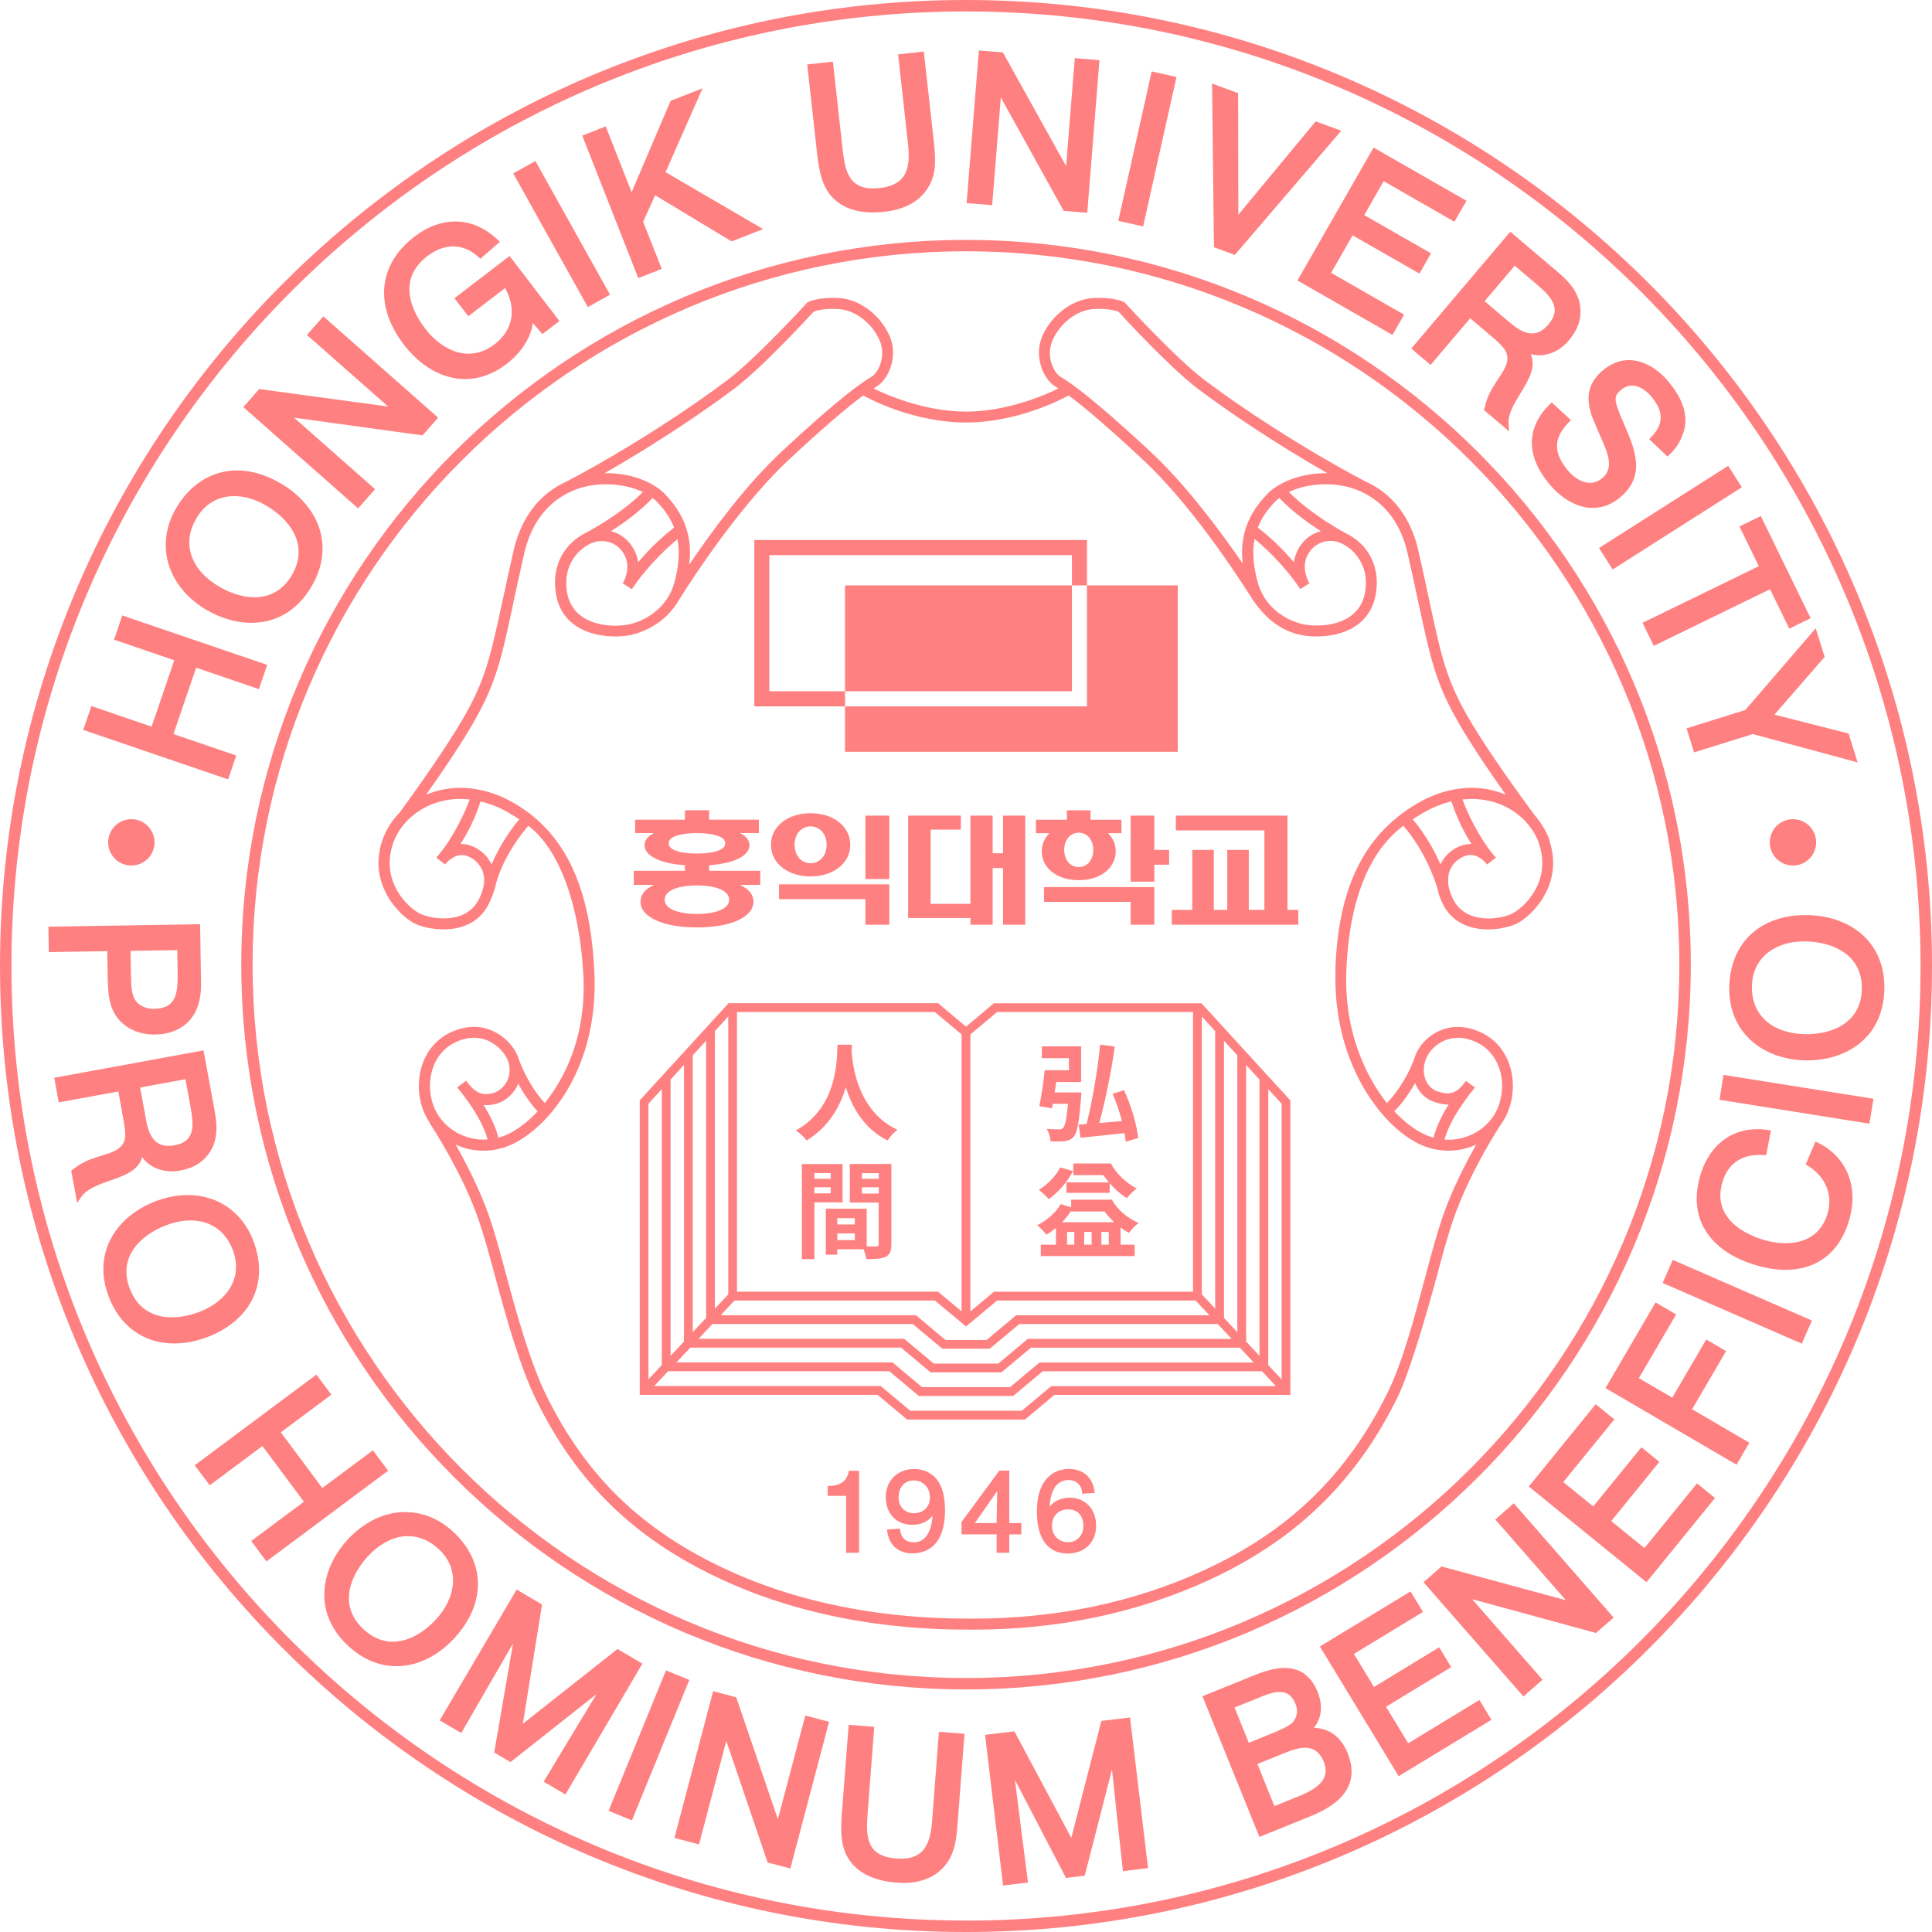 <?xml version="1.0" encoding="UTF-8"?>
<svg id="_레이어_2" data-name="레이어 2" xmlns="http://www.w3.org/2000/svg" viewBox="0 0 283.46 283.46">
  <defs>
    <style>
      .cls-1 {
        fill: rgb(255,128,128);
        stroke-width: 0px;
      }
    </style>
  </defs>
  <g id="_레이어_1-2" data-name="레이어 1">
    <g>
      <polygon class="cls-1" points="130.48 135.67 130.48 129.75 114.3 129.75 114.3 131.92 126.97 131.92 126.97 135.67 130.48 135.67"/>
      <polygon class="cls-1" points="150.42 135.67 150.42 119.67 147.16 119.67 147.16 125.19 145.64 125.19 145.64 119.67 142.38 119.67 142.38 132.61 136.54 132.61 136.54 121.72 140.98 121.72 140.98 119.67 133.24 119.67 133.24 134.69 142.38 134.69 142.38 135.67 145.64 135.67 145.64 127.36 147.16 127.36 147.16 135.67 150.42 135.67"/>
      <path class="cls-1" d="M118.93,128.59c3.26,0,5.82-1.88,5.82-4.64s-2.57-4.64-5.82-4.64-5.82,1.87-5.82,4.64,2.55,4.64,5.82,4.64ZM118.93,121.25c1.3,0,2.35,1.07,2.35,2.68s-.99,2.72-2.35,2.72-2.35-1.11-2.35-2.72,1.02-2.68,2.35-2.68Z"/>
      <polygon class="cls-1" points="169.36 135.67 169.36 130.15 153.18 130.15 153.18 132.32 165.89 132.32 165.89 135.67 169.36 135.67"/>
      <path class="cls-1" d="M158.27,129.14c3.24,0,5.43-1.84,5.43-4.24,0-1.02-.41-1.95-1.13-2.66h1.97v-1.97h-4.54v-1.38h-3.47v1.38h-4.54v1.97h1.97c-.71.71-1.12,1.64-1.12,2.66,0,2.41,2.19,4.24,5.43,4.24ZM158.27,122.17c1.18,0,2.13.99,2.13,2.51s-.89,2.53-2.13,2.53-2.13-1.03-2.13-2.53.93-2.51,2.13-2.51Z"/>
      <polygon class="cls-1" points="188.9 119.67 172.52 119.67 172.52 121.84 185.51 121.84 185.51 133.5 183.22 133.5 183.22 124.7 180.06 124.7 180.06 133.5 178.09 133.5 178.09 124.7 174.93 124.7 174.93 133.5 171.93 133.5 171.93 135.67 190.48 135.67 190.48 133.5 188.9 133.5 188.9 119.67"/>
      <polygon class="cls-1" points="169.36 126.87 171.53 126.87 171.53 124.7 169.36 124.7 169.36 119.67 165.89 119.67 165.89 129.36 169.36 129.36 169.36 126.87"/>
      <rect class="cls-1" x="126.97" y="119.67" width="3.51" height="9.3"/>
      <path class="cls-1" d="M93.97,132.28c0,2.23,3.2,3.79,8.29,3.79s8.29-1.56,8.29-3.79c0-1.05-.71-1.88-2.01-2.45h3v-2.07h-7.5v-.81c3.79-.27,5.92-1.44,5.92-2.94,0-.73-.47-1.32-1.38-1.78h2.76v-1.97h-7.3v-1.38h-3.55v1.38h-7.3v1.97h2.76c-.91.45-1.38,1.05-1.38,1.78,0,1.5,2.13,2.67,5.92,2.94v.81h-7.5v2.07h3c-1.3.57-2.01,1.4-2.01,2.45ZM98.84,124.68c-.51-.24-.73-.57-.73-.95s.22-.71.73-.95c.75-.35,2.05-.55,3.42-.55s2.66.2,3.41.55c.51.24.73.57.73.95s-.22.71-.73.95c-.75.38-2.03.55-3.41.55s-2.67-.18-3.42-.55ZM98.82,130.46c.83-.36,2.09-.55,3.43-.55s2.6.2,3.43.55c.87.38,1.3.91,1.3,1.54s-.42,1.16-1.3,1.54c-.83.36-2.09.55-3.43.55s-2.61-.2-3.43-.55c-.89-.38-1.3-.91-1.3-1.54s.43-1.16,1.3-1.54Z"/>
      <path class="cls-1" d="M145.83,147.19l-4.1,3.44-4.07-3.42-.02-.02h-30.75l-13.01,14.23-.02.02v43.21h34.9l4.31,3.61.02.02h17.28l4.33-3.62h34.62v-43.21l-13.04-14.25h-30.46ZM142.37,151.77l3.93-3.29h28.74v41.04h-29.21l-3.46,2.89v-40.63ZM108.13,148.48h29.03l3.92,3.29v40.63l-3.43-2.87-.02-.02h-29.5v-41.04ZM107.77,190.81h29.4l4.52,3.77.04.04,4.57-3.81h29.11l2.04,2.17h-28.37l-4.33,3.62h-6.03l-4.31-3.61-.02-.02h-28.65l2.04-2.17ZM104.89,151.28l1.96-2.14v40.77l-1.96,2.09v-40.71ZM101.64,154.83l1.96-2.15v40.68l-1.96,2.09v-40.62ZM98.39,158.39l1.96-2.15v40.59l-1.96,2.09v-40.53ZM95.14,161.94l1.96-2.15v40.49l-1.96,2.09v-40.44ZM186.08,159.8l1.96,2.14v40.44l-1.96-2.09v-40.49ZM187.2,203.37h-32.96l-4.33,3.62h-16.35l-4.31-3.61-.02-.02h-33.24l2.04-2.18h32.45l4.31,3.61.02.02h13.85l4.33-3.62h32.17l2.04,2.18ZM182.83,156.25l1.96,2.14v40.53l-1.96-2.09v-40.58ZM183.95,199.9h-31.43l-4.33,3.62h-12.91l-4.31-3.61-.02-.02h-31.71l2.04-2.17h30.92l4.31,3.61.02.02h10.4l4.33-3.62h30.64l2.04,2.17ZM179.58,152.7l1.96,2.14v40.61l-1.96-2.09v-40.66ZM180.7,196.44h-29.9l-4.33,3.62h-9.47l-4.31-3.61-.02-.02h-30.18l2.04-2.17h29.39l4.31,3.6.02.02h6.97l4.33-3.62h29.11l2.04,2.17ZM176.33,149.15l1.96,2.14v40.7l-1.96-2.09v-40.75Z"/>
      <polygon class="cls-1" points="123.98 101.42 112.88 101.42 112.88 81.45 157.27 81.45 157.27 85.89 159.48 85.89 159.48 79.23 110.67 79.23 110.67 103.64 123.98 103.64 123.98 101.42"/>
      <rect class="cls-1" x="123.98" y="85.89" width="33.29" height="15.53"/>
      <polygon class="cls-1" points="159.48 103.64 123.98 103.64 123.98 110.3 172.8 110.3 172.8 85.89 159.48 85.89 159.48 103.64"/>
      <path class="cls-1" d="M227.38,123.39c-.54-1.65-1.53-2.99-2.52-4.19-5.07-6.91-8.55-12.14-10.34-15.55-2.5-4.76-3.23-8.16-4.83-15.61l-.04-.19c-.44-2.02-.93-4.32-1.54-7.02-1.11-4.89-3.79-8.41-7.76-10.18-9.58-5.05-18.72-11.18-23.63-14.9-4.34-3.29-11.62-11.28-11.69-11.35l-.12-.09c-.16-.08-1.68-.76-4.62-.57-2.95.19-5.96,2.45-7.33,5.5-1.37,3.05.17,6.44,1.83,7.43.13.08.3.18.51.32-1.89.93-7.49,3.4-13.57,3.4s-11.68-2.47-13.57-3.4c.22-.14.38-.24.51-.32,1.66-1,3.2-4.39,1.83-7.43-1.37-3.06-4.39-5.32-7.33-5.5-2.93-.19-4.46.49-4.65.59l-.08.06-.02.02c-.07.08-7.39,8.1-11.69,11.35-4.9,3.72-14.03,9.85-23.6,14.89-3.99,1.78-6.68,5.3-7.79,10.19-.63,2.78-1.15,5.2-1.57,7.14l-.02.07c-1.6,7.45-2.34,10.86-4.83,15.61-2.55,4.85-8.06,12.52-10.3,15.58-1.18,1.21-2.07,2.64-2.56,4.16-2.15,6.6,2.86,11.22,4.92,12.16,2.3,1.04,8.16,1.81,10.6-2.69.53-.97.99-2.36,1.03-2.54.94-4.37,4.08-8.22,4.9-9.17,4.48,3.33,7.49,11.43,8.07,21.7.52,9.18-2.76,15.37-5.65,18.98-.81-.87-2.58-3.05-3.84-6.51-.49-1.63-2.01-3.26-3.79-4.07-1.31-.6-3.44-1.05-6.1.17-1.97.91-3.42,2.5-4.18,4.59-.87,2.4-.73,5.23.37,7.56.19.39.41.79.68,1.17l-.04.02.22.33c.05.07,4.69,7.13,7.04,14.07.85,2.5,1.61,5.35,2.43,8.4,1.57,5.85,3.65,13.16,5.93,17.78,6.09,12.38,14.55,20.54,27.43,26.48,15.78,7.27,31.54,7.27,36.72,7.27,12.46,0,24.09-2.45,34.56-7.27,12.78-5.89,21.58-14.42,27.7-26.85,2.21-4.49,5.67-17.45,5.67-17.45.8-3.01,1.57-5.85,2.41-8.35,2.44-7.21,6.93-13.99,6.97-14.05.42-.6.71-1.09.92-1.54,1.1-2.33,1.24-5.16.37-7.56-.76-2.1-2.21-3.68-4.18-4.59-2.66-1.22-4.79-.77-6.1-.17-1.7.77-3.08,2.29-3.58,3.95-1.24,3.41-3.17,5.7-4.05,6.63-2-2.51-6.34-9.16-5.96-19.32.38-10.23,3.28-17.61,8.37-21.37,1.04,1.18,3.43,4.26,4.98,9.09.14.86.46,1.74.94,2.62,2.44,4.5,8.3,3.73,10.61,2.69,2.06-.94,7.07-5.56,4.92-12.16ZM154.43,49.91c1.13-2.53,3.59-4.4,5.96-4.56.31-.02.61-.03.88-.03,1.55,0,2.5.28,2.82.4.86.94,7.52,8.18,11.66,11.32,4.04,3.06,11.11,7.89,19.01,12.39-3.93-.08-7.21,1.41-8.76,2.98-3.78,3.83-3.98,7.61-3.66,10.29-3.39-4.93-8.38-11.62-13.55-16.43-9.26-8.63-12.2-10.39-13.17-10.97-1.13-.68-2.18-3.18-1.19-5.39ZM192.04,85.46s-1.17-2.03-.26-3.89c.96-1.96,2.86-2.46,4.33-2.1,1.68.42,4.91,2.76,4.19,7.33-.74,4.65-5.7,5.26-8.52,4.89-1.89-.25-4.67-1.46-6.29-4.05-.18-.32-.49-.92-.52-.98-.18-.41-.33-.81-.44-1.23-.46-1.72-.92-3.99-.45-6.35.96.79,4.12,3.51,6.62,7.24l.08.11,1.34-.86-.07-.12ZM190.33,80.87c-.25.52-.42,1.06-.5,1.62-2.11-2.52-4.17-4.23-5.28-5.08.54-1.39,1.39-2.65,2.59-3.86.17-.17.36-.33.55-.49,1.97,2.06,4.36,3.76,6.11,4.87-1.52.39-2.75,1.42-3.49,2.93ZM107.72,57.04c4.15-3.14,10.8-10.38,11.66-11.32.45-.17,1.66-.5,3.7-.37,2.37.15,4.83,2.02,5.96,4.55.99,2.21-.06,4.71-1.19,5.39-.97.58-3.91,2.34-13.17,10.97-5.21,4.85-10.19,11.61-13.57,16.6.35-2.74.18-6.59-3.64-10.46-1.36-1.38-4.39-2.98-8.46-2.98-.1,0-.2,0-.3,0,7.9-4.51,14.97-9.33,19.01-12.39ZM91.69,81.58c.91,1.87-.21,3.81-.26,3.89l-.07.12,1.34.86.08-.11c2.51-3.73,5.66-6.45,6.62-7.24.46,2.37,0,4.63-.45,6.35-1,3.78-4.46,5.89-7.25,6.26-2.82.37-7.78-.24-8.52-4.89-.72-4.55,2.49-6.89,4.17-7.33h.02c.29-.08.6-.11.91-.11.7,0,2.45.22,3.42,2.21ZM89.65,77.93c1.76-1.11,4.14-2.81,6.11-4.87.2.16.39.32.55.49,1.2,1.22,2.05,2.48,2.59,3.86-.93.71-3.09,2.48-5.27,5.08-.08-.56-.24-1.11-.5-1.63-.74-1.51-1.97-2.54-3.48-2.93ZM70.95,129.93l-.04.24c-.13.62-.37,1.26-.72,1.91-1.9,3.51-6.65,2.84-8.52,1.99-1.71-.78-5.86-4.63-4.05-10.18.32-.99.84-1.93,1.52-2.79.25-.31.58-.69.68-.77l.03-.02c1.03-1.03,2.31-1.86,3.71-2.38,1.25-.47,2.58-.71,3.96-.71.45,0,.92.03,1.39.08-.54,1.52-2.29,5.52-4.8,8.42l-.1.11,1.29,1.01.09-.11s1.38-1.75,3.11-1.15c1.03.35,1.88,1.16,2.28,2.16.26.66.32,1.39.19,2.19ZM72.12,126.81c-.61-1.28-1.75-2.3-3.11-2.76-.43-.15-.87-.22-1.3-.22-.05,0-.09,0-.14,0,1.6-2.48,2.51-4.92,2.94-6.25,1.48.35,2.93.95,4.31,1.78.46.27.91.55,1.37.85-.94,1.09-2.61,3.29-4.07,6.6ZM76.03,159c1.19,2.17,2.33,3.5,2.85,4.06-1.58,1.69-3.3,2.95-4.87,3.57-.28.11-.57.2-.89.29-.45-1.84-1.4-3.58-2.17-4.79.66.05,1.29-.02,1.97-.22,1.36-.41,2.55-1.53,3.11-2.9ZM63.87,162.88c-.92-1.95-1.04-4.31-.31-6.32.61-1.68,1.76-2.95,3.34-3.68.9-.41,1.79-.62,2.65-.62.74,0,1.45.15,2.11.45,1.36.62,2.56,1.89,2.92,3.08.72,2.44-.8,4.13-2.12,4.55-1.6.51-2.75.03-3.98-1.66l-.08-.11-1.33.97.1.12c.14.17,3.46,4.07,4.37,7.52-3.2.24-6.34-1.52-7.66-4.31ZM209.1,155.7c.37-1.25,1.41-2.39,2.71-2.98,1.01-.46,2.66-.8,4.76.17,1.57.72,2.73,2,3.34,3.68.73,2,.61,4.36-.31,6.32-1.32,2.8-4.46,4.55-7.66,4.31.92-3.48,4.34-7.48,4.37-7.52l.1-.12-1.34-.97-.08.11c-1.35,1.86-2.36,1.95-3.99,1.46-1.43-.43-2.58-2.14-1.9-4.46ZM207.63,158.91c.52,1.37,1.59,2.4,2.9,2.8.8.24,1.45.36,2.01.36-.79,1.23-1.75,2.99-2.21,4.84-.32-.09-.62-.18-.89-.29-1.56-.62-3.29-1.88-4.87-3.57.69-.7,1.9-2.09,3.05-4.15ZM195.94,142.45c-.42,14.02,7.3,23.45,12.91,25.67,2.55,1.01,5.35.93,7.75-.2-1.58,2.78-3.64,6.77-4.98,10.72-.86,2.55-1.63,5.41-2.44,8.45l-.23.86c-1.42,5.32-3.19,11.95-5.33,16.31-5.95,12.09-14.5,20.38-26.92,26.1-10.26,4.73-21.66,7.12-33.89,7.12-5.09,0-20.59,0-36.05-7.12-12.52-5.77-20.74-13.7-26.65-25.72-2.22-4.5-4.28-11.72-5.82-17.51l-.02-.06c-.81-3.03-1.57-5.88-2.44-8.42-1.34-3.94-3.4-7.94-4.98-10.72,2.4,1.13,5.19,1.2,7.75.19,5.22-2.06,13.25-10.77,12.61-25.34-.55-12.55-4.23-20.43-11.56-24.81-4.18-2.5-8.68-3.05-12.67-1.56-.15.06-.3.12-.46.18,2.61-3.68,5.97-8.63,7.84-12.19,2.6-4.95,3.35-8.42,4.98-16.03v-.05c.45-2.06.95-4.38,1.58-7.14.9-3.98,2.98-6.96,6.02-8.64h0s.86-.44.86-.44c.5-.22,1.03-.42,1.56-.57,2.9-.83,6.39-.56,8.96.66-3.46,3.48-8.31,5.95-8.51,6.06-2.53,1.28-4.97,4.26-4.26,8.79.93,5.87,6.93,6.68,10.33,6.24,2.24-.3,5.54-1.74,7.48-4.84h0c.08-.13,8.06-13.23,16.4-21.01,4.7-4.38,8.36-7.54,10.89-9.41,1.04.58,7.5,3.97,15.07,3.97s14.02-3.4,15.07-3.97c2.53,1.87,6.19,5.04,10.88,9.41,6.46,6.02,12.66,15.12,15.78,20.01,2.14,3.45,4.87,5.41,8.1,5.84,3.4.44,9.4-.37,10.33-6.24.72-4.53-1.74-7.48-4.29-8.73-.05-.03-4.97-2.59-8.48-6.12,2.57-1.23,6.06-1.49,8.96-.66.55.16,1.32.46,1.56.57.24.11.35.17.49.24l.04.02c3.23,1.64,5.43,4.69,6.36,8.82.65,2.86,1.19,5.37,1.58,7.2,1.64,7.6,2.38,11.07,4.98,16.02,1.87,3.55,5.23,8.51,7.84,12.19-.15-.07-.31-.13-.46-.18-3.98-1.49-8.48-.94-12.67,1.56-7.73,4.61-11.51,12.39-11.87,24.48ZM211.34,126.81c-1.45-3.3-3.12-5.51-4.07-6.6.44-.29.9-.58,1.37-.85,1.38-.83,2.83-1.42,4.31-1.78.43,1.33,1.34,3.77,2.94,6.25-.48-.02-.97.06-1.44.22-1.36.46-2.5,1.48-3.11,2.76ZM221.8,134.08c-1.87.85-6.61,1.52-8.52-1.99-.32-.6-.6-1.35-.74-2.02-.14-.85-.08-1.7.16-2.33.39-1,1.24-1.81,2.28-2.16.27-.09.54-.14.81-.14,1.27,0,2.26,1.24,2.3,1.29l.09.11,1.29-1.01-.1-.11c-2.51-2.91-4.25-6.91-4.8-8.42,1.87-.21,3.67,0,5.34.63,1.4.52,2.68,1.34,3.7,2.37,0,0,.37.39.71.8.69.86,1.2,1.8,1.52,2.79,1.81,5.55-2.34,9.41-4.05,10.18Z"/>
      <path class="cls-1" d="M158.53,166.92c1.77-.17,4.16-.42,6.46-.67.08.45.14.87.17,1.26l1.84-.55c-.22-1.93-1.03-4.78-2.09-7.01l-1.68.53c.54,1.2,1.03,2.65,1.38,4-1.12.09-2.26.2-3.32.28.87-3.22,1.76-7.54,2.27-11.21l-2.15-.28c-.34,3.64-1.14,8.28-1.99,11.65l-1.15.08.25,1.92Z"/>
      <path class="cls-1" d="M153.28,157.02c-.17,1.73-.5,3.88-.79,5.28l1.85.31.12-.67h2.23c-.19,2.27-.44,3.27-.73,3.57-.19.16-.33.19-.59.19-.34,0-1.07-.01-1.81-.08.33.51.55,1.26.58,1.84.81.01,1.6.03,2.07-.03.56-.08.93-.23,1.31-.64.53-.59.81-2.15,1.09-5.76.03-.25.05-.75.05-.75h-3.92c.08-.5.16-1.01.22-1.53h3.66v-5.23h-5.76v1.73h3.97v1.77h-3.53Z"/>
      <path class="cls-1" d="M156.46,175.01h6.35v-1.4c.73.84,1.6,1.6,2.52,2.18.33-.44,1.01-1.11,1.45-1.42-1.57-.79-3.05-2.24-3.8-3.67h-5.51v1.71h4.41c.25.36.53.73.83,1.07h-6.24v1.53Z"/>
      <path class="cls-1" d="M153.56,181.14c.45-.28.92-.61,1.37-.98v2.46h-2.23v1.67h13.78v-1.67h-2.07v-2.52c.39.3.81.56,1.23.79.31-.45.98-1.14,1.42-1.46-1.67-.7-3.19-2.02-3.92-3.41h-5.98v1.12l-1.53-.48c-.72,1.26-2.04,2.41-3.44,3.1.4.33,1.07,1.04,1.37,1.39ZM157.62,182.62h-1.06v-1.87h1.06v1.87ZM160.16,182.62h-1.09v-1.87h1.09v1.87ZM162.68,182.62h-1.09v-1.87h1.09v1.87ZM157.16,177.66v.09h4.9c.41.55.87,1.07,1.4,1.57h-7.63c.5-.51.95-1.07,1.32-1.67Z"/>
      <path class="cls-1" d="M153.87,175.94c1.34-.95,2.74-2.51,3.56-4.11l-1.87-.55c-.67,1.29-1.87,2.51-3.14,3.29.42.31,1.14,1.01,1.45,1.37Z"/>
      <path class="cls-1" d="M124.95,154.17c.02-.33.03-.64.05-.89h-2.12c-.11,2.05.11,9.12-6.1,12.57.62.44,1.23,1,1.56,1.48,3.29-2.01,4.92-5.01,5.76-7.82.87,2.86,2.61,6.07,6.13,7.82.3-.5.86-1.14,1.43-1.57-5.81-2.73-6.59-9.44-6.71-11.59Z"/>
      <path class="cls-1" d="M124.69,176.44h4.23v6.09c0,.25-.09.34-.37.34-.2.02-.78.02-1.39,0v-5.53h-6v6.74h1.68v-.79h3.86c.19.48.36,1.06.4,1.45,1.34,0,2.24-.05,2.85-.36.62-.3.83-.84.83-1.84v-11.76h-6.1v5.65ZM125.42,181.94h-2.57v-.97h2.57v.97ZM125.42,179.65h-2.57v-.93h2.57v.93ZM126.45,172.13h2.48v.82h-2.48v-.82ZM126.45,174.2h2.48v.92h-2.48v-.92Z"/>
      <path class="cls-1" d="M123.61,170.79h-5.96v13.95h1.84v-8.33h4.13v-5.62ZM121.88,175.09h-2.4v-.89h2.4v.89ZM121.88,172.95h-2.4v-.83h2.4v.83Z"/>
      <path class="cls-1" d="M248.07,141.53c0-58.63-47.7-106.33-106.33-106.33s-106.34,47.7-106.34,106.33,47.7,106.34,106.34,106.34,106.33-47.7,106.33-106.34ZM141.73,246.2c-57.71,0-104.67-46.95-104.67-104.67s46.95-104.66,104.67-104.66,104.66,46.95,104.66,104.66-46.95,104.67-104.66,104.67Z"/>
      <path class="cls-1" d="M141.73,0C63.58,0,0,63.58,0,141.73s63.58,141.73,141.73,141.73,141.73-63.58,141.73-141.73S219.88,0,141.73,0ZM141.73,281.78C64.5,281.78,1.68,218.96,1.68,141.73S64.5,1.68,141.73,1.68s140.05,62.83,140.05,140.06-62.83,140.05-140.05,140.05Z"/>
      <polygon class="cls-1" points="34.66 110.85 25.45 107.7 28.78 97.96 37.99 101.11 39.2 97.55 17.94 90.3 16.73 93.85 25.57 96.87 22.24 106.61 13.41 103.59 12.21 107.09 33.47 114.35 34.66 110.85"/>
      <path class="cls-1" d="M30.4,89.54c1.98,1.15,4.24,1.84,6.48,1.84,3.33,0,6.62-1.54,8.86-5.39,1.64-2.82,2.01-5.77,1.09-8.54-.86-2.6-2.88-4.92-5.67-6.54-3.1-1.8-6.22-2.33-9.02-1.52-2.58.74-4.76,2.53-6.31,5.18-3.15,5.42-1.27,11.58,4.57,14.98ZM28.78,76.1c1.06-1.82,2.63-2.94,4.54-3.23.34-.05.69-.08,1.05-.08,1.5,0,3.1.46,4.62,1.35,3.53,2.05,6.4,5.81,3.85,10.21-1.11,1.92-2.7,3.01-4.72,3.24-1.8.21-3.91-.32-5.93-1.5-2.06-1.19-3.47-2.76-4.08-4.53-.61-1.77-.38-3.66.67-5.45Z"/>
      <polygon class="cls-1" points="55.03 71.77 43.14 61.28 61.99 63.88 64.28 61.28 47.44 46.42 45.03 49.14 56.95 59.65 38.03 57.08 35.7 59.73 52.54 74.59 55.03 71.77"/>
      <path class="cls-1" d="M66.2,55.39c.68.16,1.36.23,2.03.23,2.11,0,4.19-.75,6.11-2.23,2.17-1.67,3.55-3.85,3.84-6l1.4,1.63,2.5-1.92-7.32-9.54-8.08,6.2,2.03,2.64,5.4-4.14c1.71,3.07,1.15,6.18-1.5,8.22-3.95,3.03-7.97.68-10.21-2.24-1.46-1.91-2.27-3.84-2.33-5.58-.07-1.98.81-3.68,2.62-5.07,2.55-1.96,5.29-1.91,7.51.12l.28.26,2.86-2.49-.34-.32c-3.57-3.39-8.13-3.55-12.2-.43-5.32,4.08-5.91,10.15-1.54,15.84,1.96,2.55,4.36,4.22,6.94,4.81Z"/>
      <rect class="cls-1" x="80.54" y="23.11" width="3.73" height="22.46" transform="translate(-6.29 44.52) rotate(-29.17)"/>
      <polygon class="cls-1" points="97.09 39.45 94.36 32.53 96.12 28.65 107.35 35.42 111.96 33.61 97.65 25.26 103.08 12.95 98.39 14.8 92.67 28.2 88.87 18.54 85.43 19.9 93.65 40.81 97.09 39.45"/>
      <path class="cls-1" d="M121.88,28.68c1.4,1.65,3.48,2.49,6.22,2.49.54,0,1.11-.03,1.7-.1,3.79-.42,6.32-2.32,7.14-5.34.4-1.46.25-3.32.07-4.94l-1.47-13.23-3.77.42,1.42,12.84c.35,3.16.32,6.28-4.12,6.77-4.38.49-5.06-2.24-5.43-5.59l-1.44-12.96-3.77.42,1.39,12.5c.24,2.2.55,4.93,2.05,6.72Z"/>
      <polygon class="cls-1" points="146.84 14.3 156.06 30.94 159.52 31.22 161.31 8.83 157.69 8.53 156.42 24.37 147.14 7.69 143.62 7.41 141.82 29.8 145.57 30.1 146.84 14.3"/>
      <rect class="cls-1" x="157.12" y="19.98" width="22.46" height="3.73" transform="translate(110.33 181.39) rotate(-77.41)"/>
      <polygon class="cls-1" points="181.17 37.4 196.79 19.18 193.03 17.81 181.69 31.5 181.65 13.66 177.83 12.26 178.11 36.28 181.17 37.4"/>
      <polygon class="cls-1" points="204.3 49.14 206.01 46.17 195.3 40.03 198.45 34.53 208.26 40.14 209.96 37.17 200.16 31.56 203.01 26.58 213.39 32.53 215.16 29.46 201.53 21.65 190.36 41.15 204.3 49.14"/>
      <path class="cls-1" d="M209.9,53.54l5.8-6.84,3.13,2.65c.48.4,1.75,1.48,2.1,2.21.65,1.39-.19,2.65-1.08,3.97-.14.21-.28.42-.41.63-.84,1.31-1.27,2.17-1.65,3.76l-.06.25,3.7,3.13-.09-1.03c-.13-1.5.83-3.08,1.76-4.6,1.15-1.88,2.34-3.82,1.48-5.7,1.98.5,4.07-.22,5.6-2.03,1.06-1.25,1.61-2.51,1.69-3.83.19-2.82-1.52-4.68-3.4-6.27l-6.89-5.84-14.52,17.14,2.82,2.39ZM222.24,38.99l3.09,2.61c2.21,1.87,3.88,3.62,1.88,5.97-1.56,1.85-3.28,1.8-5.58-.15l-3.81-3.23,4.42-5.21Z"/>
      <path class="cls-1" d="M235.04,70.18c-.78.64-1.66.82-2.63.53-.85-.26-1.71-.87-2.41-1.73-2.14-2.59-2.08-4.75.18-7.02l.31-.31-2.82-2.61-.29.28c-3.46,3.39-3.51,7.53-.12,11.64,1.38,1.68,3.08,2.86,4.77,3.33.56.16,1.12.23,1.67.23,1.4,0,2.74-.5,3.95-1.5,3.88-3.19,2.22-7.07.76-10.5l-.34-.79c-1.22-2.89-1.43-3.54-.22-4.54.72-.59,1.51-.76,2.35-.5.74.23,1.5.79,2.16,1.59,1.75,2.13,1.72,3.98-.09,5.84l-.3.31,2.67,2.55.29-.27c.96-.87,1.6-1.89,2.04-3.19.78-2.34.09-4.78-2.13-7.48-2.19-2.66-6.02-4.71-9.61-1.75-2.36,1.95-2.77,4.31-1.31,7.67l1.11,2.57c.85,1.96,1.82,4.17.02,5.66Z"/>
      <rect class="cls-1" x="233.85" y="74.08" width="22.47" height="3.73" transform="translate(-2.46 143.45) rotate(-32.47)"/>
      <polygon class="cls-1" points="258.05 83.07 240.99 91.38 242.64 94.76 259.7 86.45 262.52 92.23 265.65 90.7 258.34 75.71 255.21 77.24 258.05 83.07"/>
      <polygon class="cls-1" points="247.45 106.86 248.55 110.39 257.17 107.7 272.55 111.86 271.22 107.62 260.34 104.85 267.71 96.38 266.4 92.18 256.07 104.17 247.45 106.86"/>
      <path class="cls-1" d="M15.83,144.02c.04,2.29.28,4.88,2.74,6.58,1.14.78,2.54,1.19,4.04,1.19.05,0,.09,0,.13,0,2.07-.03,3.79-.72,4.97-1.97,1.21-1.29,1.83-3.17,1.79-5.45l-.14-8.77-22.26.36.06,3.73,8.58-.14.07,4.46ZM26.01,139.4l.05,3c.06,3.35-.15,5.55-3.43,5.61-.83.02-2-.19-2.76-1.23-.61-.85-.63-2.54-.64-3.18l-.07-4.09,6.85-.11Z"/>
      <path class="cls-1" d="M20.86,169.78c1.2,1.63,3.26,2.38,5.57,1.96,1.6-.29,2.81-.91,3.71-1.88,1.92-2.05,1.78-4.55,1.34-6.95l-1.62-8.8-21.9,4.02.66,3.61,8.74-1.6.73,4c.11.61.41,2.23.22,3.02-.37,1.47-1.8,1.91-3.32,2.37-.24.07-.48.15-.71.22-1.47.48-2.34.86-3.62,1.85l-.21.16.87,4.74.58-.86c.84-1.23,2.57-1.84,4.24-2.42,2.06-.72,4.18-1.46,4.71-3.43ZM27.21,158.33l.72,3.94c.54,2.92.71,5.2-2.3,5.76-2.35.43-3.64-.68-4.18-3.61l-.89-4.86,6.65-1.22Z"/>
      <path class="cls-1" d="M37.16,182.02c-2.24-5.8-8.17-8.16-14.42-5.74-2.82,1.09-5.08,2.96-6.37,5.26-1.46,2.62-1.6,5.67-.38,8.8,1.17,3.01,3.22,5.13,5.93,6.14,1.13.42,2.37.63,3.65.63,1.6,0,3.27-.32,4.92-.96,6.41-2.48,9.03-8.03,6.66-14.13ZM19.06,189.12c-1.81-4.67,1.52-7.88,5.24-9.32,1.27-.49,2.5-.74,3.66-.74.84,0,1.63.13,2.37.39,1.74.62,3.06,1.97,3.8,3.89.75,1.94.65,3.85-.31,5.51-.89,1.54-2.48,2.82-4.49,3.6-3.77,1.46-8.45,1.35-10.27-3.34Z"/>
      <polygon class="cls-1" points="54.71 212.79 47.29 218.32 41.2 210.15 48.62 204.62 46.42 201.68 28.57 214.98 30.77 217.92 38.5 212.16 44.59 220.33 36.86 226.09 39.09 229.09 56.94 215.78 54.71 212.79"/>
      <path class="cls-1" d="M66.75,240.26c4.62-5.09,4.48-11.22-.36-15.61-4.6-4.18-10.96-3.64-15.46,1.32-2.03,2.24-3.22,4.92-3.34,7.56-.14,3,1.11,5.78,3.59,8.04,2.1,1.91,4.49,2.89,6.99,2.89.35,0,.7-.02,1.06-.06,2.7-.3,5.37-1.77,7.52-4.14ZM58.93,240.73c-2.02.43-3.87-.12-5.54-1.64-3.71-3.37-2.16-7.72.52-10.67,1.58-1.74,3.39-2.78,5.23-3,.24-.03.49-.04.73-.04,1.58,0,3.09.62,4.41,1.82,3.46,3.14,2.38,7.43-.22,10.3-1.56,1.72-3.39,2.87-5.14,3.24Z"/>
      <path class="cls-1" d="M90.61,241.93l-13.9,10.98,2.82-17.5-3.73-2.19-11.29,19.19,3.17,1.86.21-.37c.06-.1,4.74-8.23,7.38-12.77l-2.76,16,2.39,1.4,12.62-9.97c-2.68,4.39-7.47,12.37-7.53,12.47l-.22.37,3.19,1.88,11.29-19.19-3.65-2.15Z"/>
      <rect class="cls-1" x="84.08" y="254.24" width="22.26" height="3.7" transform="translate(-177.86 247.28) rotate(-67.76)"/>
      <polygon class="cls-1" points="114.13 266.91 108.09 249.24 108.01 249.02 104.63 248.13 98.95 269.66 102.56 270.61 106.56 255.43 112.63 273.27 115.96 274.14 121.64 252.62 118.15 251.7 114.13 266.91"/>
      <path class="cls-1" d="M136.79,266.85c-.11,1.41-.29,3-1.03,4.17-.81,1.27-2.19,1.82-4.23,1.66-4.36-.34-4.5-3.12-4.25-6.44l.99-12.88-3.75-.29-.96,12.43c-.17,2.19-.38,4.91.76,6.93,1.27,2.24,3.71,3.52,7.27,3.79.33.02.65.04.96.04,3.28,0,5.74-1.37,6.97-3.92.67-1.35.86-3.19.98-4.8l1.01-13.16-3.75-.29-.98,12.76Z"/>
      <path class="cls-1" d="M161.59,252.5l-4.41,17.15-8.35-15.63-4.3.51,2.64,22.11,3.65-.44-.05-.43c-.01-.11-1.21-9.42-1.86-14.63l7.49,14.39,2.75-.33,4-15.58c.53,5.11,1.55,14.37,1.56,14.48l.05.43,3.68-.44-2.64-22.1-4.2.5Z"/>
      <path class="cls-1" d="M192.76,253.5c1.16-1.4,1.37-3.27.55-5.28-.88-2.18-2.37-3.35-4.41-3.49-1.7-.11-3.46.49-4.97,1.1l-7.51,3.04,8.36,20.64,6.97-2.82c2.52-1.02,8.43-3.41,5.96-9.52-.94-2.33-2.72-3.62-4.96-3.67ZM181.13,250.53l3.99-1.62c.88-.36,2.02-.76,2.96-.65.92.1,1.55.65,1.99,1.72.39.98.27,1.87-.36,2.66-.51.64-2.45,1.42-3.09,1.68l-3.4,1.38-2.09-5.17ZM190.18,263.69l-3.2,1.3-2.5-6.18,3.96-1.6c2.19-.89,4.62-1.59,5.78,1.26,1.15,2.85-1.48,4.2-4.03,5.23Z"/>
      <polygon class="cls-1" points="206.61 255.77 203.35 250.41 212.92 244.6 211.15 241.69 201.59 247.51 198.64 242.66 208.78 236.5 206.95 233.49 193.65 241.57 205.21 260.6 218.82 252.33 217.06 249.42 206.61 255.77"/>
      <polygon class="cls-1" points="219.39 222.94 229.74 234.78 211.5 229.83 208.86 232.14 223.51 248.9 226.32 246.45 215.99 234.63 234.16 239.59 236.75 237.33 222.1 220.56 219.39 222.94"/>
      <polygon class="cls-1" points="241.27 227.13 236.4 223.17 243.46 214.48 240.82 212.34 233.76 221.02 229.36 217.45 236.85 208.25 234.12 206.02 224.3 218.1 241.57 232.14 251.62 219.79 248.98 217.64 241.27 227.13"/>
      <polygon class="cls-1" points="253.25 198.23 250.34 196.53 245.35 205.06 240.45 202.2 245.92 192.85 242.9 191.09 235.56 203.66 254.78 214.9 256.66 211.68 248.26 206.76 253.25 198.23"/>
      <rect class="cls-1" x="253.03" y="179.85" width="3.7" height="22.27" transform="translate(-22.08 348.24) rotate(-66.43)"/>
      <path class="cls-1" d="M266.77,167.68l-.4-.2-1.44,3.36.31.19c2.62,1.64,3.7,4.26,2.9,7-1.32,4.51-5.72,4.96-9.39,3.88-1.84-.54-7.73-2.75-6.04-8.48.82-2.78,2.97-4.18,6.03-3.96l.38.03.71-3.65-.44-.06c-4.78-.7-8.5,1.82-9.95,6.74-.93,3.17-.57,6.07,1.04,8.41,1.47,2.12,3.94,3.75,7.15,4.69,1.54.45,3,.68,4.35.68,4.57,0,7.93-2.54,9.31-7.25,1.44-4.9-.29-9.26-4.51-11.38Z"/>
      <rect class="cls-1" x="261.72" y="150.15" width="3.7" height="22.27" transform="translate(62.88 396.24) rotate(-80.96)"/>
      <path class="cls-1" d="M264.89,134.26c-6.64,0-11.01,4.08-11.17,10.49-.08,3.17,1,5.89,3.13,7.85,1.99,1.84,4.83,2.9,7.98,2.98.12,0,.24,0,.36,0,5.54,0,11.1-3.18,11.28-10.4.08-3.23-1-5.97-3.12-7.94-1.99-1.84-4.85-2.9-8.05-2.98-.14,0-.27,0-.4,0ZM273.16,145.14c-.05,2.2-.91,3.9-2.55,5.06-1.47,1.04-3.54,1.58-5.86,1.53-2.35-.06-4.32-.75-5.69-1.99-1.37-1.25-2.07-2.99-2.02-5.05.05-2.08.88-3.8,2.4-4.97,1.35-1.04,3.21-1.6,5.25-1.6.09,0,.18,0,.27,0,4.05.1,8.32,2,8.2,7.03Z"/>
      <path class="cls-1" d="M124.52,215.9c-.28,1.42-1.24,2.11-2.94,2.11h-.14v1.46h2.7v8.35h1.9v-12.03h-1.5l-.02.11Z"/>
      <path class="cls-1" d="M136.91,216.52c-.78-.66-1.69-.99-2.78-.99-2.46,0-4.17,1.7-4.17,4.14s1.58,4.05,3.92,4.05c1.21,0,2.24-.46,2.94-1.32-.07,1.21-.49,3.89-2.75,3.89-1.17,0-1.9-.69-2.02-1.88v-.14s-1.89.14-1.89.14v.14c.21,2.07,1.61,3.36,3.67,3.36,1.8,0,4.82-.82,4.82-6.35,0-2.39-.57-4.05-1.73-5.06ZM134.08,222.03c-1.3,0-2.24-.97-2.24-2.31,0-1.53.88-2.51,2.24-2.51s2.36,1.05,2.36,2.49c0,1.37-.97,2.32-2.36,2.32Z"/>
      <path class="cls-1" d="M148.09,215.77h-1.47l-5.55,7.53v1.82h5.15v2.7h1.86v-2.7h1.77v-1.66h-1.77v-7.69ZM146.22,223.46h-3.19l3.28-4.7c-.03,1.31-.08,4.05-.09,4.7Z"/>
      <path class="cls-1" d="M156.94,219.74c-1.22,0-2.29.49-2.96,1.33.19-2.6,1.13-3.92,2.79-3.92,1.13,0,1.94.75,2,1.87v.14s1.85-.12,1.85-.12l-.02-.15c-.25-2.11-1.67-3.37-3.8-3.37-1.09,0-4.67.45-4.67,6.28,0,3.95,1.61,6.13,4.53,6.13,2.49,0,4.16-1.65,4.16-4.1s-1.63-4.09-3.88-4.09ZM156.7,226.27c-1.39,0-2.36-1.02-2.36-2.48,0-1.36,1-2.34,2.37-2.34s2.24.9,2.24,2.41c0,1.42-.93,2.41-2.26,2.41Z"/>
      <path class="cls-1" d="M15.87,123.59c0,1.88,1.52,3.4,3.4,3.4s3.4-1.52,3.4-3.4-1.52-3.4-3.4-3.4-3.4,1.52-3.4,3.4Z"/>
      <path class="cls-1" d="M266.46,123.59c0-1.88-1.52-3.4-3.4-3.4s-3.4,1.52-3.4,3.4,1.52,3.4,3.4,3.4,3.4-1.52,3.4-3.4Z"/>
    </g>
  </g>
</svg>